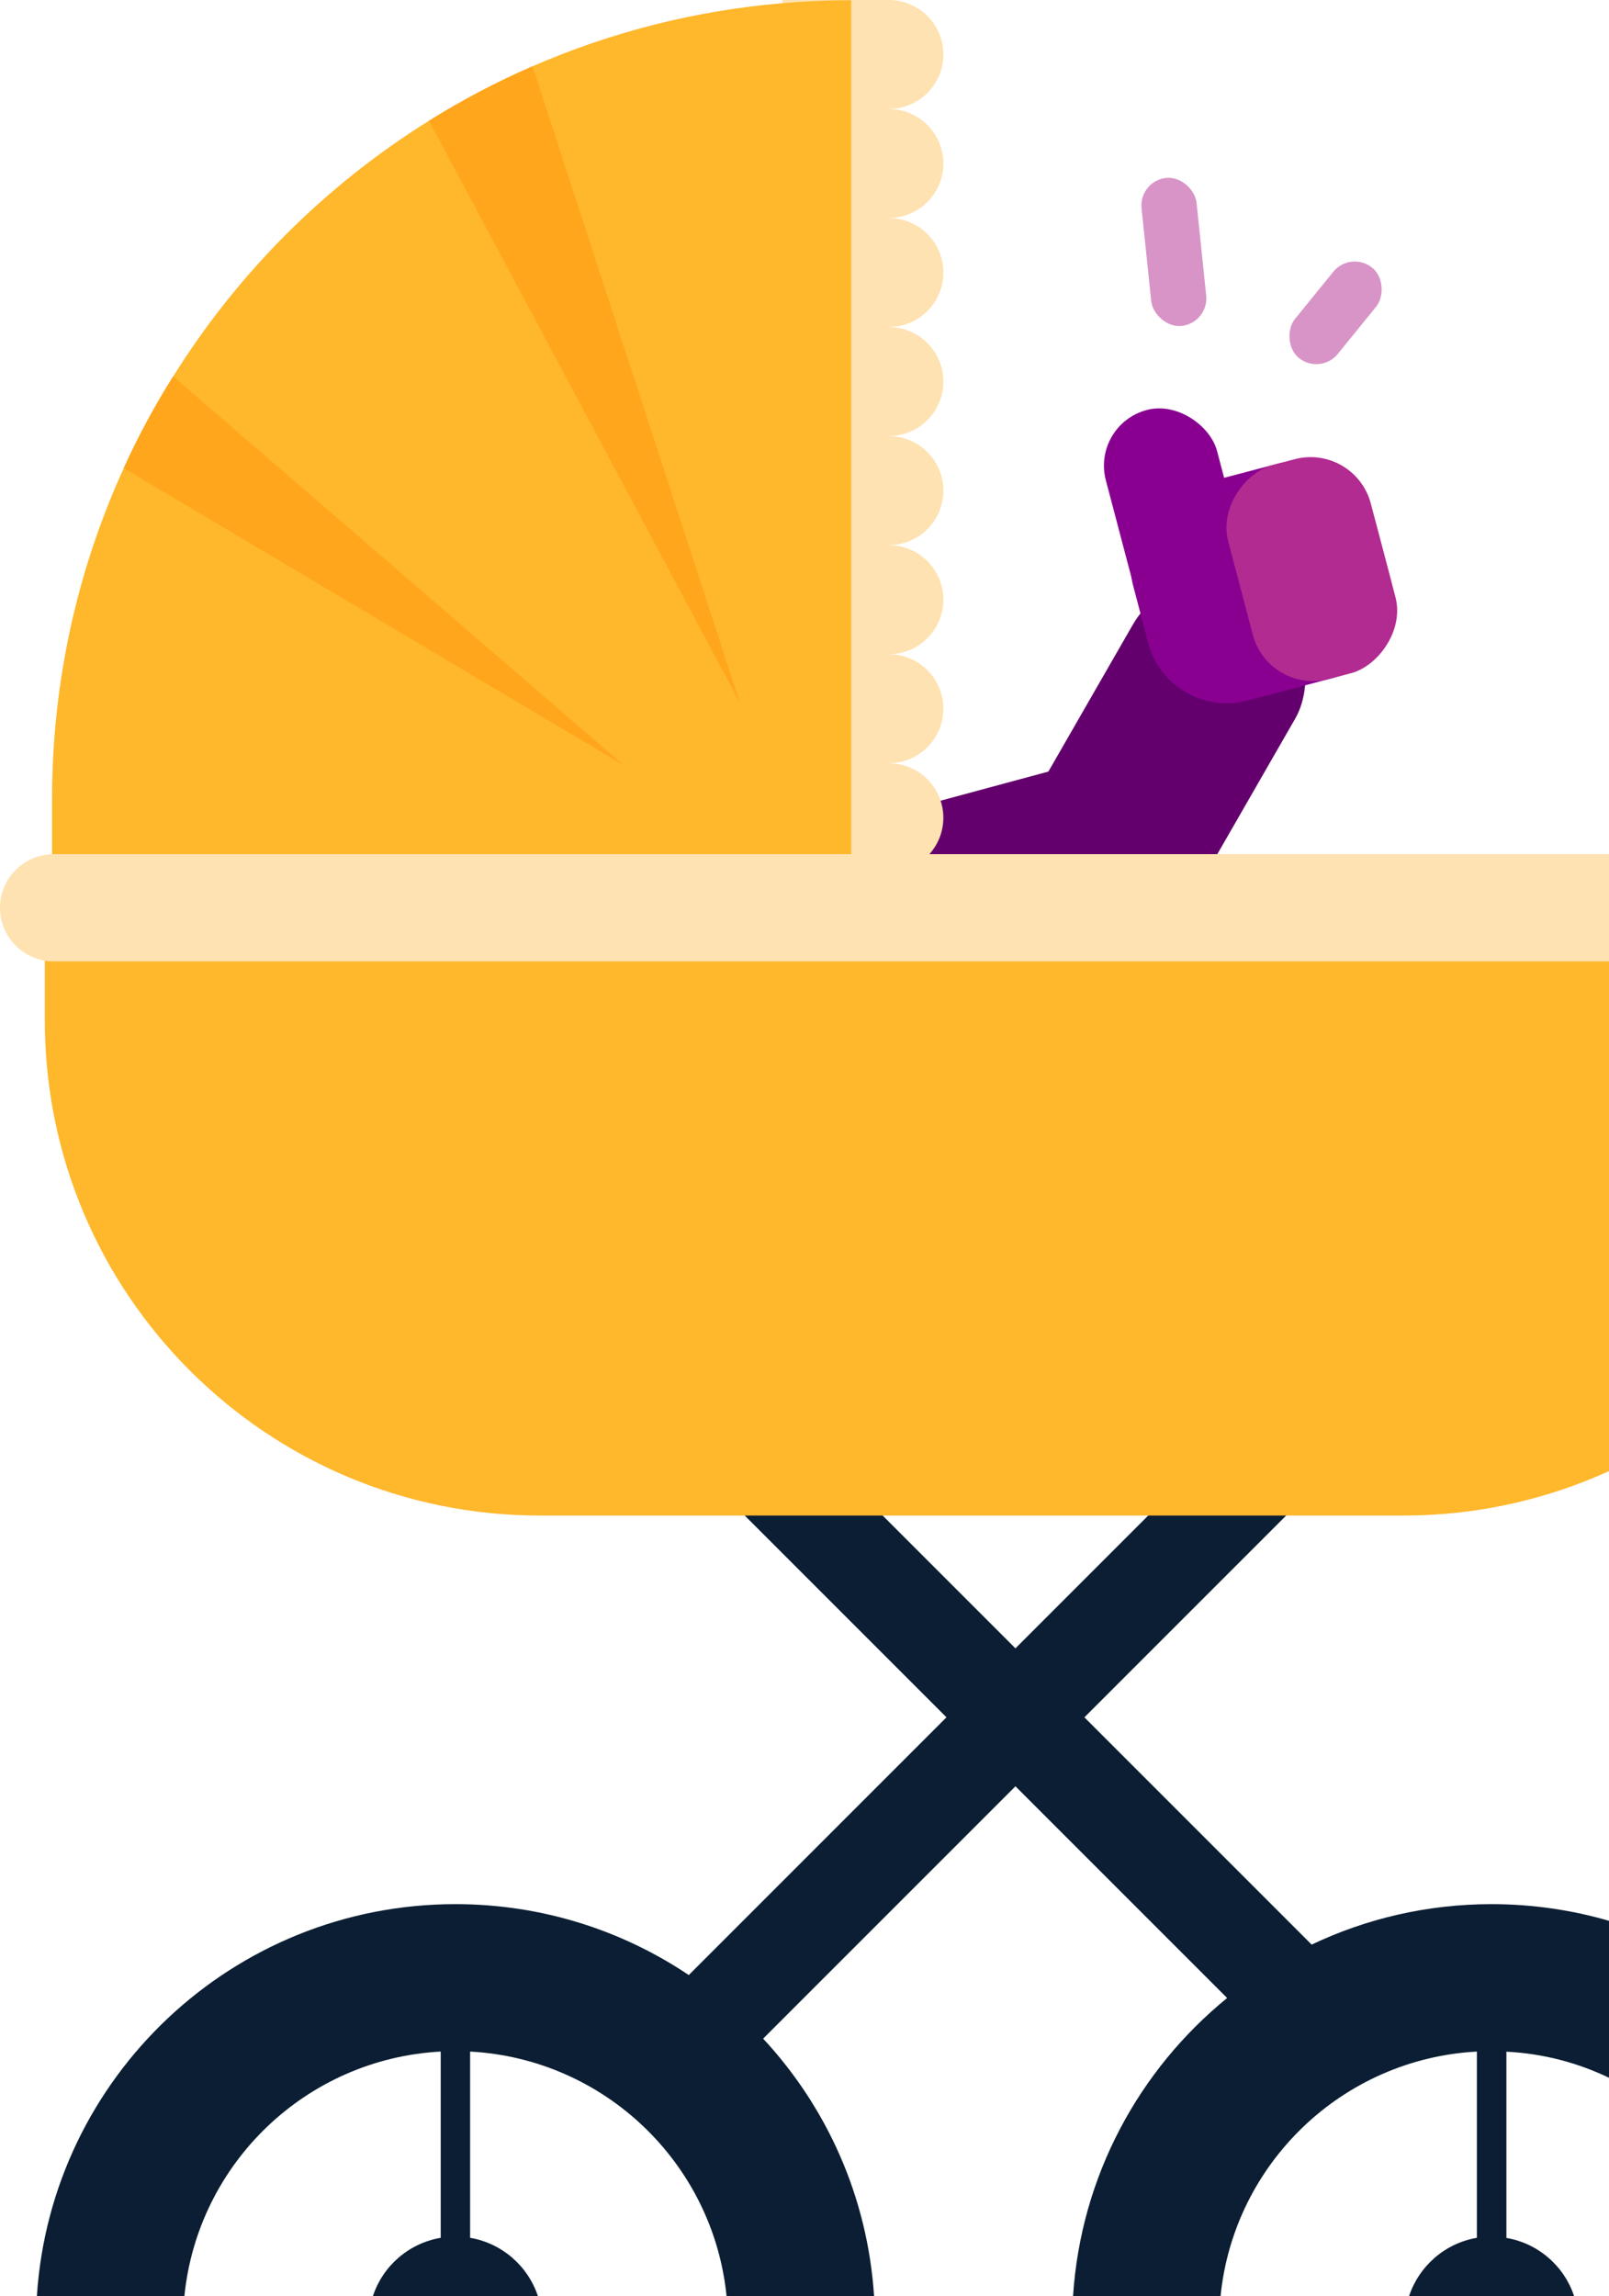 <?xml version="1.0" encoding="UTF-8"?><svg id="Layer_1" xmlns="http://www.w3.org/2000/svg" viewBox="0 0 140.05 199.83"><defs><style>.cls-1{fill:#890091;}.cls-1,.cls-2,.cls-3,.cls-4,.cls-5,.cls-6,.cls-7,.cls-8{stroke-width:0px;}.cls-2{fill:#64006d;}.cls-3{fill:#ffa61d;}.cls-4,.cls-5{fill:#b22b91;}.cls-5{opacity:.5;}.cls-6{fill:#ffe2b1;}.cls-7{fill:#ffb72b;}.cls-8{fill:#0b1e33;}</style></defs><rect class="cls-2" x="92.99" y="49.11" width="16.33" height="34.39" rx="8.16" ry="8.16" transform="translate(46.5 -41.59) rotate(29.89)"/><rect class="cls-2" x="79.5" y="59.39" width="16.33" height="34.39" rx="8.16" ry="8.16" transform="translate(138.75 -28.02) rotate(74.89)"/><rect class="cls-1" x="100.21" y="39.78" width="19.26" height="21.81" rx="7.06" ry="7.06" transform="translate(130.86 -68.45) rotate(75.24)"/><rect class="cls-1" x="97.57" y="35.32" width="10.01" height="21.6" rx="5.01" ry="5.01" transform="translate(-8.37 27.66) rotate(-14.76)"/><rect class="cls-4" x="104.54" y="43.11" width="19.26" height="12.84" rx="5.42" ry="5.42" transform="translate(132.99 -73.49) rotate(75.24)"/><rect class="cls-5" x="99.77" y="15.44" width="4.81" height="12.95" rx="2.41" ry="2.41" transform="translate(-1.72 10.72) rotate(-5.95)"/><rect class="cls-5" x="113.85" y="22.17" width="4.81" height="10.12" rx="2.41" ry="2.41" transform="translate(43.12 -67.16) rotate(39.05)"/><rect class="cls-8" x="82.86" y="109.76" width="8.49" height="76.84" transform="translate(-79.27 104.99) rotate(-45)"/><rect class="cls-8" x="85.42" y="109.76" width="8.49" height="76.84" transform="translate(131.04 -20) rotate(45)"/><path class="cls-8" d="M129.83,165.72c-5.6,0-10.91,1.26-15.66,3.52-2.64,1.26-5.11,2.82-7.35,4.65h-.01c-7.65,6.23-12.73,15.48-13.41,25.94h12.84c1.16-11.55,10.61-20.65,22.31-21.28.42-.02.85-.03,1.28-.03s.86.01,1.29.04c3.19.16,6.2.96,8.93,2.27v-13.66c-3.24-.94-6.67-1.45-10.22-1.45Z"/><path class="cls-8" d="M137.01,199.83h-14.36c.87-2.62,3.13-4.6,5.9-5.07.42-.07.84-.11,1.28-.11s.87.04,1.29.12c2.77.47,5.03,2.45,5.89,5.06Z"/><rect class="cls-8" x="128.55" y="176.41" width="2.57" height="23.42"/><path class="cls-8" d="M66.42,177.42c-1.92-2.09-4.1-3.95-6.47-5.53-5.81-3.9-12.8-6.17-20.31-6.17-19.36,0-35.2,15.07-36.43,34.11h12.84c1.16-11.55,10.6-20.65,22.31-21.28.42-.02.85-.03,1.28-.03s.86.01,1.28.03c11.71.63,21.16,9.73,22.32,21.28h12.84c-.56-8.63-4.12-16.45-9.66-22.41Z"/><path class="cls-8" d="M46.82,199.83h-14.36c.86-2.62,3.12-4.6,5.9-5.07.41-.07.84-.11,1.28-.11s.86.04,1.28.11c2.77.47,5.03,2.45,5.9,5.07Z"/><rect class="cls-8" x="38.36" y="176.41" width="2.56" height="23.42"/><rect class="cls-6" x="34.54" y="33.55" width="76.43" height="9.33" transform="translate(110.97 -34.54) rotate(90)"/><circle class="cls-6" cx="77.37" cy="4.74" r="4.74"/><circle class="cls-6" cx="77.37" cy="14.23" r="4.74"/><circle class="cls-6" cx="77.37" cy="23.72" r="4.74"/><circle class="cls-6" cx="77.37" cy="33.21" r="4.74"/><circle class="cls-6" cx="77.37" cy="42.7" r="4.74"/><circle class="cls-6" cx="77.37" cy="52.19" r="4.74"/><circle class="cls-6" cx="77.37" cy="61.68" r="4.74"/><circle class="cls-6" cx="77.37" cy="71.17" r="4.74"/><path class="cls-7" d="M140.05,82.36v45.67c-5.45,2.48-11.5,3.87-17.87,3.87H46.99c-23.8,0-43.09-19.3-43.09-43.1v-6.44h136.15Z"/><path class="cls-7" d="M74.09.02v75.07H4.53v-5.51c0-10.29,2.23-20.05,6.24-28.83,1.25-2.76,2.69-5.42,4.3-7.98,5.62-9.01,13.25-16.64,22.27-22.26,2.87-1.79,5.88-3.38,9.01-4.74,6.76-2.94,14.06-4.84,21.74-5.49,1.98-.17,3.98-.26,6-.26Z"/><path class="cls-6" d="M140.05,74.34v9.33H4.67c-.26,0-.52-.02-.77-.06-2.21-.37-3.9-2.29-3.9-4.61,0-1.29.52-2.45,1.37-3.29.81-.82,1.93-1.33,3.16-1.36.05-.01.09-.01.14-.01h135.38Z"/><path class="cls-3" d="M64.42,61.19L37.34,10.51c2.87-1.79,5.88-3.38,9.01-4.74l18.06,55.43Z"/><path class="cls-3" d="M54.29,66.6L10.77,40.74c1.25-2.76,2.69-5.42,4.3-7.98l39.22,33.84Z"/></svg>